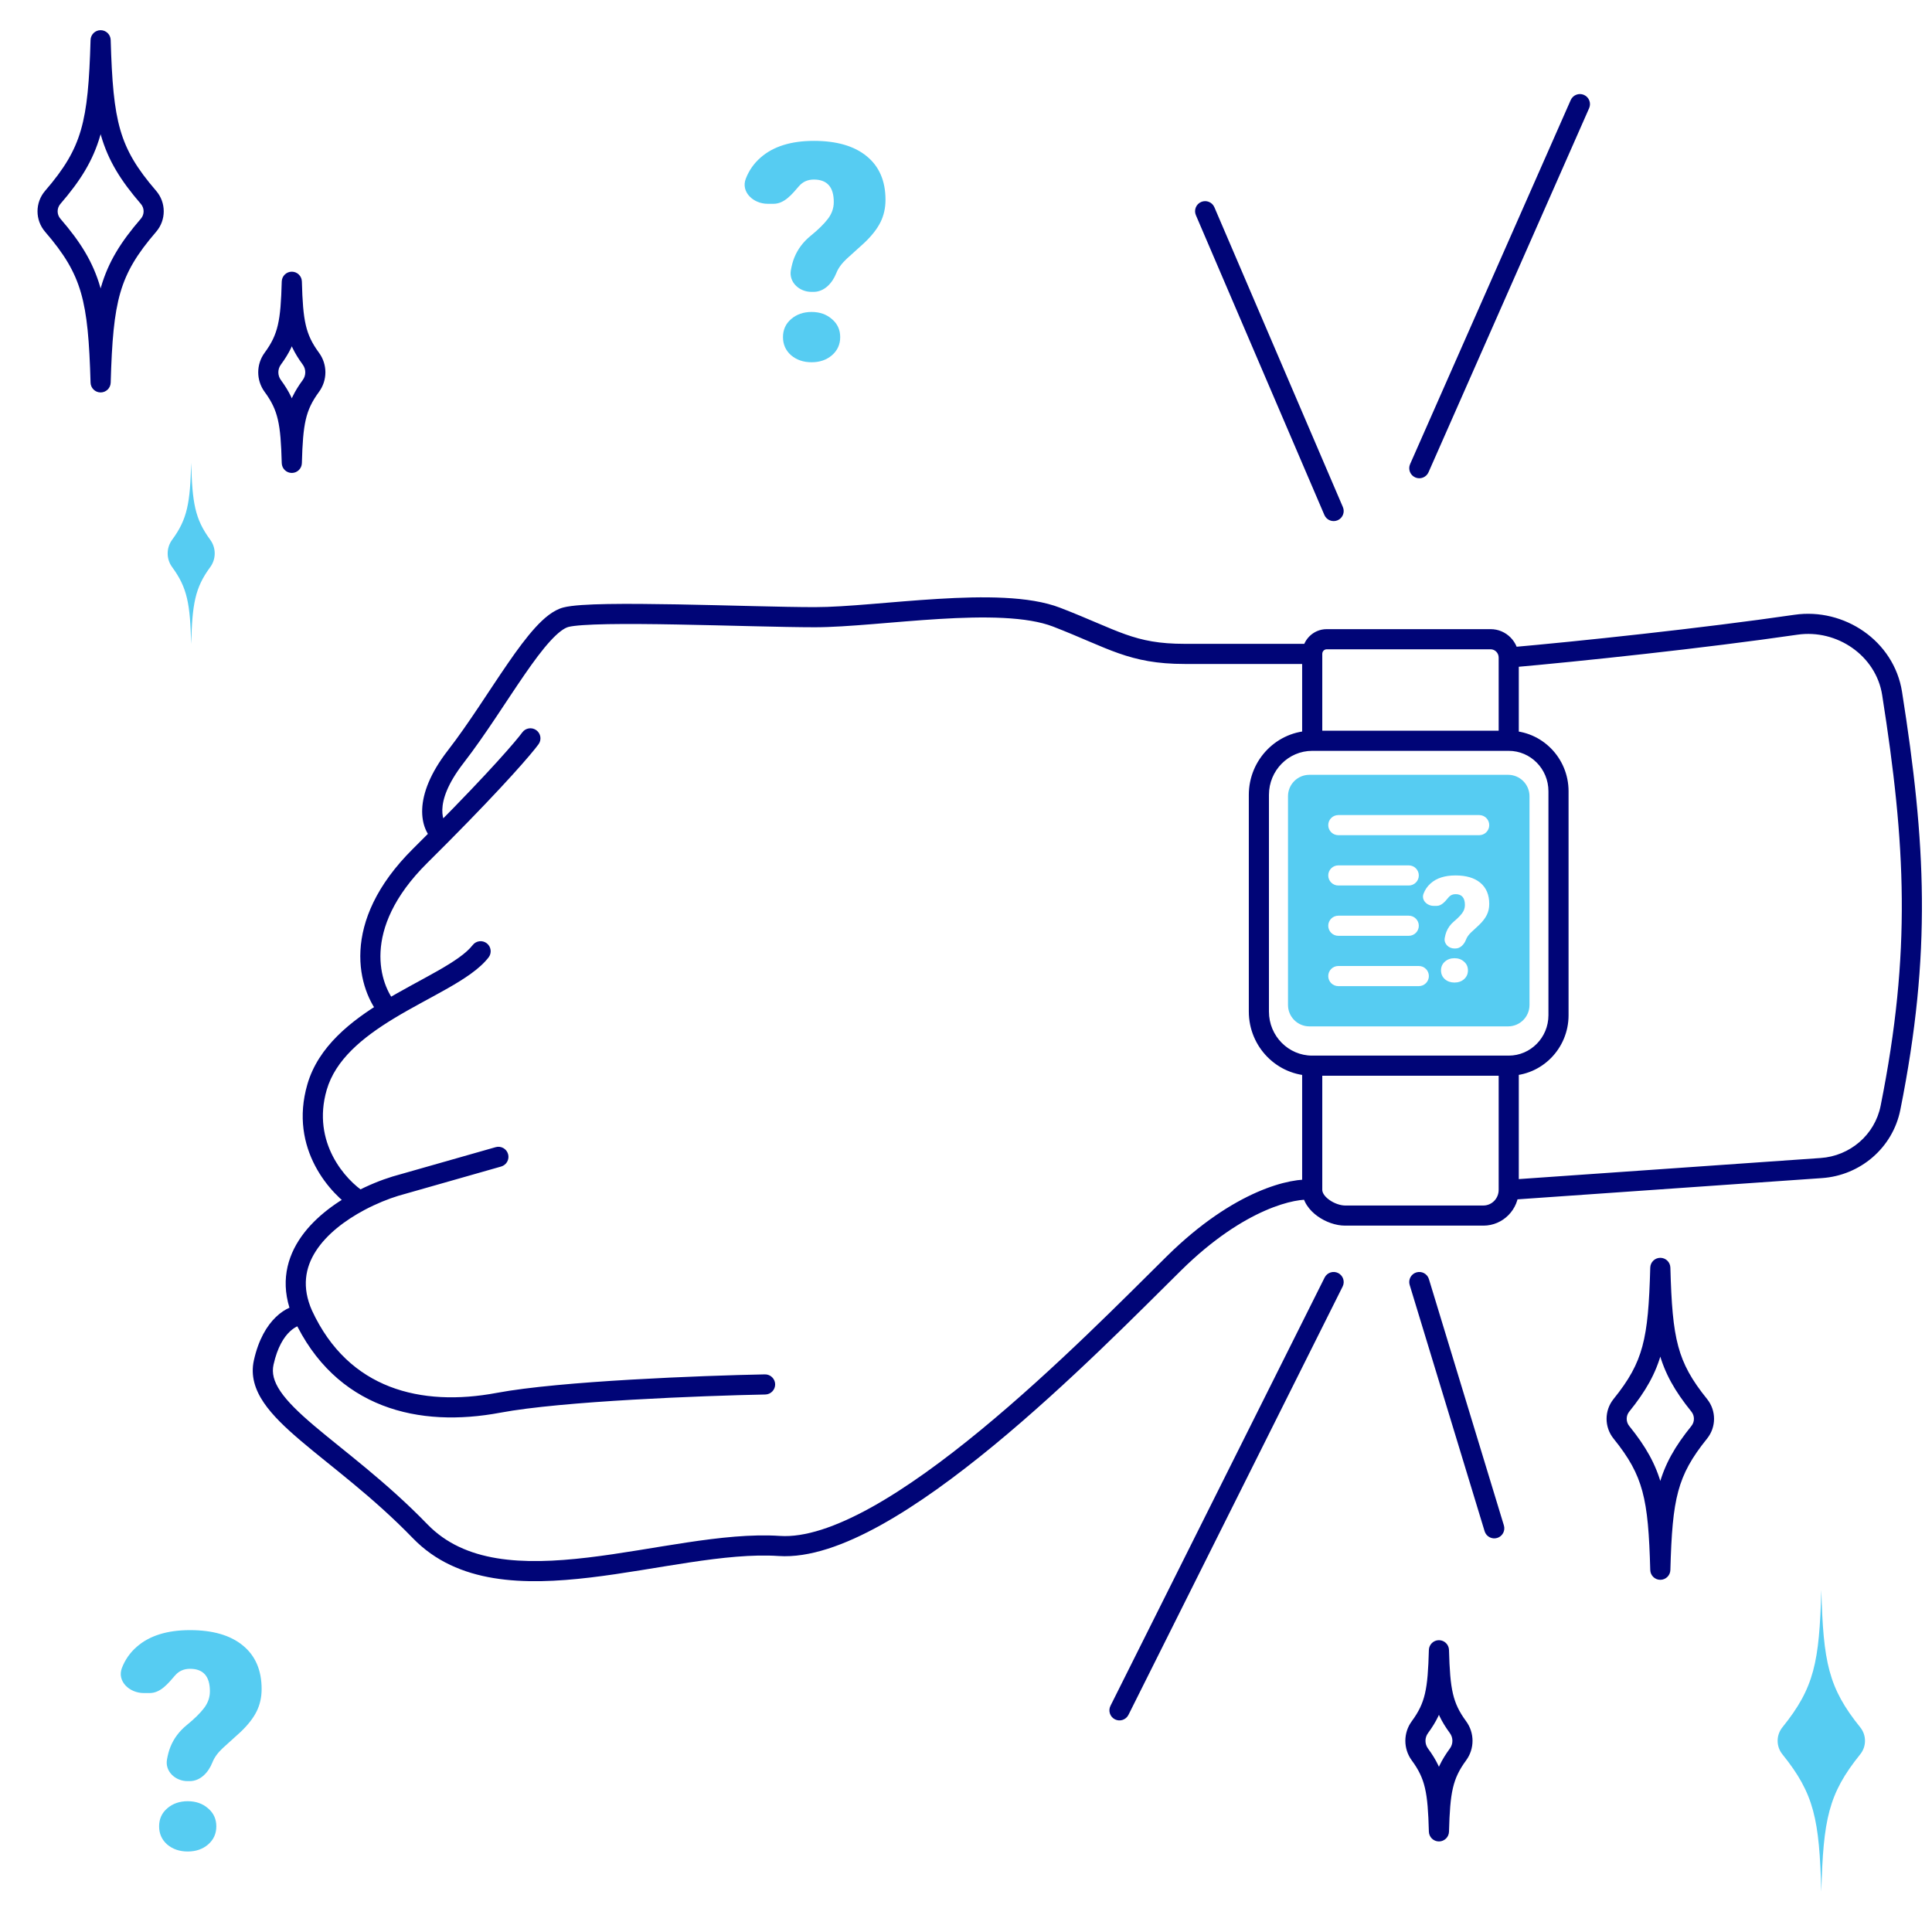 <svg width="96" height="96" viewBox="0 0 96 96" fill="none" xmlns="http://www.w3.org/2000/svg">
<path d="M8.554 26.82C9.314 25.788 9.446 24.989 9.5 23C9.554 24.989 9.686 25.788 10.446 26.82C10.743 27.224 10.743 27.776 10.446 28.18C9.686 29.212 9.554 30.011 9.5 32C9.446 30.011 9.314 29.212 8.554 28.18C8.257 27.776 8.257 27.224 8.554 26.82Z" fill="#56CCF2"/>
<path d="M88.566 85.83C90.151 83.864 90.401 82.605 90.5 79C90.599 82.605 90.849 83.864 92.434 85.83C92.749 86.22 92.749 86.78 92.434 87.17C90.849 89.136 90.599 90.395 90.5 94C90.401 90.395 90.151 89.136 88.566 87.17C88.251 86.78 88.251 86.22 88.566 85.83Z" fill="#56CCF2"/>
<path fill-rule="evenodd" clip-rule="evenodd" d="M74.936 38.5H65.064C64.476 38.5 64 38.976 64 39.564V49.936C64 50.524 64.476 51 65.064 51H74.936C75.524 51 76 50.524 76 49.936V39.564C76 38.976 75.524 38.5 74.936 38.5ZM72.268 47.13C71.982 47.13 71.74 46.896 71.787 46.614C71.807 46.498 71.834 46.396 71.868 46.308C71.947 46.105 72.074 45.93 72.251 45.782C72.427 45.634 72.561 45.499 72.651 45.378C72.745 45.254 72.791 45.118 72.791 44.97C72.791 44.61 72.636 44.43 72.326 44.43C72.183 44.43 72.067 44.482 71.979 44.587L71.952 44.62C71.796 44.807 71.623 45.013 71.383 45.013H71.246C70.907 45.013 70.615 44.727 70.734 44.409C70.809 44.21 70.925 44.041 71.081 43.901C71.377 43.633 71.792 43.5 72.326 43.5C72.858 43.5 73.269 43.623 73.56 43.868C73.853 44.114 74 44.463 74 44.916C74 45.114 73.961 45.294 73.882 45.456C73.803 45.619 73.677 45.784 73.503 45.954L73.091 46.336C72.975 46.449 72.894 46.564 72.848 46.683C72.757 46.92 72.571 47.13 72.318 47.13H72.268ZM71.603 48.218C71.603 48.041 71.667 47.897 71.793 47.785C71.922 47.67 72.082 47.613 72.272 47.613C72.463 47.613 72.622 47.67 72.748 47.785C72.877 47.897 72.941 48.041 72.941 48.218C72.941 48.394 72.877 48.54 72.748 48.654C72.622 48.766 72.463 48.822 72.272 48.822C72.082 48.822 71.922 48.766 71.793 48.654C71.667 48.54 71.603 48.394 71.603 48.218ZM66.5 40.5C66.224 40.5 66 40.724 66 41C66 41.276 66.224 41.5 66.5 41.5H73.5C73.776 41.5 74 41.276 74 41C74 40.724 73.776 40.5 73.5 40.5H66.5ZM66.5 43C66.224 43 66 43.224 66 43.5C66 43.776 66.224 44 66.5 44H70C70.276 44 70.5 43.776 70.5 43.5C70.5 43.224 70.276 43 70 43H66.5ZM66.5 45.5C66.224 45.5 66 45.724 66 46C66 46.276 66.224 46.5 66.5 46.5H70C70.276 46.5 70.5 46.276 70.5 46C70.5 45.724 70.276 45.5 70 45.5H66.5ZM66.5 48C66.224 48 66 48.224 66 48.5C66 48.776 66.224 49 66.5 49H70.5C70.776 49 71 48.776 71 48.5C71 48.224 70.776 48 70.5 48H66.5Z" fill="#56CCF2"/>
<path d="M40.319 14.503C39.711 14.503 39.197 14.02 39.296 13.436C39.338 13.196 39.395 12.985 39.468 12.803C39.636 12.384 39.907 12.022 40.282 11.716C40.657 11.411 40.941 11.132 41.133 10.881C41.331 10.625 41.43 10.344 41.43 10.038C41.43 9.294 41.1 8.922 40.441 8.922C40.137 8.922 39.892 9.03 39.704 9.247C39.356 9.649 38.977 10.127 38.437 10.127H38.146C37.425 10.127 36.804 9.535 37.058 8.88C37.217 8.468 37.463 8.117 37.795 7.828C38.424 7.276 39.306 7 40.441 7C41.572 7 42.446 7.254 43.065 7.761C43.688 8.269 44 8.991 44 9.927C44 10.336 43.916 10.709 43.749 11.044C43.582 11.379 43.313 11.721 42.943 12.071L42.069 12.862C41.82 13.094 41.648 13.333 41.552 13.579C41.357 14.068 40.962 14.503 40.424 14.503H40.319ZM38.906 16.751C38.906 16.386 39.04 16.088 39.309 15.856C39.582 15.62 39.922 15.501 40.328 15.501C40.733 15.501 41.07 15.62 41.339 15.856C41.612 16.088 41.749 16.386 41.749 16.751C41.749 17.115 41.612 17.416 41.339 17.653C41.07 17.884 40.733 18 40.328 18C39.922 18 39.582 17.884 39.309 17.653C39.04 17.416 38.906 17.115 38.906 16.751Z" fill="#56CCF2"/>
<path d="M9.319 88.503C8.711 88.503 8.196 88.02 8.296 87.436C8.338 87.196 8.395 86.985 8.468 86.803C8.636 86.384 8.907 86.022 9.282 85.716C9.657 85.411 9.941 85.132 10.133 84.881C10.331 84.625 10.43 84.344 10.43 84.038C10.43 83.294 10.101 82.922 9.442 82.922C9.137 82.922 8.892 83.031 8.704 83.247C8.356 83.649 7.977 84.127 7.437 84.127H7.146C6.425 84.127 5.804 83.535 6.058 82.879C6.217 82.468 6.463 82.117 6.796 81.828C7.424 81.276 8.306 81 9.442 81C10.572 81 11.446 81.254 12.065 81.761C12.688 82.269 13 82.991 13 83.927C13 84.337 12.916 84.709 12.749 85.044C12.582 85.379 12.313 85.721 11.943 86.071L11.069 86.862C10.82 87.094 10.648 87.333 10.552 87.579C10.357 88.068 9.963 88.503 9.424 88.503H9.319ZM7.906 90.751C7.906 90.386 8.04 90.088 8.309 89.856C8.582 89.62 8.922 89.501 9.327 89.501C9.733 89.501 10.07 89.62 10.339 89.856C10.613 90.088 10.749 90.386 10.749 90.751C10.749 91.115 10.613 91.416 10.339 91.653C10.07 91.884 9.733 92 9.327 92C8.922 92 8.582 91.884 8.309 91.653C8.04 91.416 7.906 91.115 7.906 90.751Z" fill="#56CCF2"/>
<path d="M5 2L5.5 1.986C5.492 1.715 5.27 1.5 5 1.5C4.729 1.5 4.508 1.715 4.5 1.986L5 2ZM2.621 9.809L2.242 9.482H2.242L2.621 9.809ZM7.379 9.809L7.758 9.482H7.758L7.379 9.809ZM5 19L4.5 19.015C4.508 19.285 4.729 19.5 5 19.5C5.27 19.5 5.492 19.285 5.5 19.015L5 19ZM2.621 11.191L2.242 11.518L2.242 11.518L2.621 11.191ZM7.379 11.191L7.758 11.518L7.758 11.518L7.379 11.191ZM14.5 14L15 13.986C14.992 13.716 14.771 13.5 14.5 13.5C14.229 13.5 14.008 13.716 14 13.986L14.5 14ZM13.554 17.82L13.152 17.524L13.554 17.82ZM15.446 17.82L15.043 18.117L15.446 17.82ZM14.5 23L14 23.014C14.008 23.284 14.229 23.5 14.5 23.5C14.771 23.5 14.992 23.284 15 23.014L14.5 23ZM13.554 19.18L13.957 18.883L13.554 19.18ZM15.446 19.18L15.043 18.883L15.446 19.18ZM71.5 82L72 81.986C71.992 81.716 71.771 81.5 71.5 81.5C71.229 81.5 71.008 81.716 71 81.986L71.5 82ZM70.554 85.82L70.152 85.524L70.554 85.82ZM72.446 85.82L72.043 86.117L72.446 85.82ZM71.5 91L71 91.014C71.008 91.284 71.229 91.5 71.5 91.5C71.771 91.5 71.992 91.284 72 91.014L71.5 91ZM70.554 87.18L70.957 86.883L70.554 87.18ZM72.446 87.18L72.043 86.883L72.446 87.18ZM82.5 63L83 62.986C82.992 62.716 82.771 62.5 82.5 62.5C82.229 62.5 82.008 62.716 82 62.986L82.5 63ZM80.566 69.83L80.177 69.516L80.566 69.83ZM84.434 69.83L84.045 70.144L84.434 69.83ZM82.5 78L82 78.014C82.008 78.284 82.229 78.5 82.5 78.5C82.771 78.5 82.992 78.284 83 78.014L82.5 78ZM80.566 71.17L80.177 71.484L80.566 71.17ZM84.434 71.17L84.823 71.484L84.434 71.17ZM89.238 31.043L89.31 31.538L89.238 31.043ZM94.017 34.453L93.523 34.531L94.017 34.453ZM93.937 55.047L94.427 55.145L93.937 55.047ZM90.497 58.04L90.463 57.541L90.462 57.541L90.497 58.04ZM58.336 62.773L58.687 63.128L58.336 62.773ZM38.724 76.818L38.69 77.317L38.724 76.818ZM20.878 76.089L20.519 76.436L20.878 76.089ZM13.104 67.698L12.616 67.589L13.104 67.698ZM38.027 69.292C38.303 69.287 38.522 69.058 38.517 68.782C38.511 68.506 38.283 68.287 38.007 68.292L38.027 69.292ZM24.765 69.704L24.858 70.196L24.765 69.704ZM19.641 58.942L19.504 58.461L19.495 58.464L19.641 58.942ZM24.902 57.964C25.168 57.888 25.322 57.611 25.246 57.346C25.171 57.08 24.894 56.926 24.628 57.002L24.902 57.964ZM17.874 59.681L18.109 60.123H18.109L17.874 59.681ZM15.754 54.017L15.274 53.877L15.754 54.017ZM24.277 47.574C24.446 47.355 24.406 47.041 24.188 46.872C23.97 46.703 23.656 46.743 23.487 46.961L24.277 47.574ZM20.878 42.525L21.23 42.88L20.878 42.525ZM21.938 41.465L22.293 41.818L21.938 41.465ZM26.76 36.981C26.922 36.758 26.873 36.445 26.649 36.283C26.426 36.121 26.113 36.17 25.951 36.394L26.76 36.981ZM22.645 37.6L23.04 37.906L22.645 37.6ZM28.122 30.668L28.247 31.152L28.122 30.668ZM52.505 30.668L52.686 30.202L52.505 30.668ZM65.808 25.59C65.917 25.844 66.211 25.961 66.464 25.853C66.718 25.744 66.836 25.45 66.727 25.196L65.808 25.59ZM60.342 10.298C60.233 10.044 59.939 9.926 59.685 10.035C59.432 10.144 59.314 10.438 59.423 10.692L60.342 10.298ZM70.067 23.063C69.955 23.316 70.07 23.611 70.322 23.722C70.575 23.834 70.87 23.719 70.982 23.467L70.067 23.063ZM78.963 5.376C79.074 5.123 78.96 4.828 78.707 4.716C78.455 4.605 78.159 4.719 78.048 4.972L78.963 5.376ZM66.715 63.927C66.838 63.68 66.738 63.38 66.491 63.256C66.244 63.133 65.944 63.233 65.82 63.48L66.715 63.927ZM55.178 84.763C55.055 85.01 55.155 85.31 55.402 85.434C55.649 85.557 55.949 85.457 56.073 85.21L55.178 84.763ZM71.002 63.558C70.922 63.294 70.643 63.145 70.379 63.225C70.114 63.305 69.965 63.585 70.046 63.849L71.002 63.558ZM73.77 76.087C73.851 76.351 74.13 76.5 74.394 76.42C74.659 76.339 74.807 76.06 74.727 75.796L73.77 76.087ZM4.5 1.986C4.44 4.052 4.334 5.378 4.019 6.462C3.71 7.524 3.191 8.382 2.242 9.482L2.999 10.135C4.006 8.968 4.617 7.985 4.979 6.742C5.334 5.52 5.44 4.076 5.5 2.014L4.5 1.986ZM4.5 2.014C4.56 4.076 4.666 5.52 5.021 6.742C5.383 7.985 5.994 8.968 7.001 10.135L7.758 9.482C6.809 8.382 6.29 7.524 5.981 6.462C5.666 5.378 5.56 4.052 5.5 1.986L4.5 2.014ZM5.5 18.985C5.44 16.924 5.334 15.48 4.979 14.258C4.617 13.015 4.006 12.032 2.999 10.865L2.242 11.518C3.191 12.618 3.71 13.476 4.019 14.538C4.334 15.622 4.44 16.948 4.5 19.015L5.5 18.985ZM5.5 19.015C5.56 16.948 5.666 15.622 5.981 14.538C6.29 13.476 6.809 12.618 7.758 11.518L7.001 10.865C5.994 12.032 5.383 13.015 5.021 14.258C4.666 15.48 4.56 16.924 4.5 18.985L5.5 19.015ZM7.001 10.135C7.181 10.344 7.181 10.656 7.001 10.865L7.758 11.518C8.262 10.934 8.262 10.066 7.758 9.482L7.001 10.135ZM2.242 9.482C1.738 10.066 1.738 10.934 2.242 11.518L2.999 10.865C2.819 10.656 2.819 10.344 2.999 10.135L2.242 9.482ZM14 13.986C13.973 14.982 13.927 15.633 13.805 16.155C13.688 16.657 13.497 17.054 13.152 17.524L13.957 18.117C14.371 17.554 14.627 17.035 14.779 16.382C14.926 15.75 14.973 15.007 15 14.014L14 13.986ZM14 14.014C14.027 15.007 14.074 15.75 14.221 16.382C14.373 17.035 14.629 17.554 15.043 18.117L15.848 17.524C15.503 17.054 15.312 16.657 15.195 16.155C15.073 15.633 15.027 14.982 15 13.986L14 14.014ZM15 22.986C14.973 21.993 14.926 21.25 14.779 20.618C14.627 19.965 14.371 19.446 13.957 18.883L13.152 19.476C13.497 19.946 13.688 20.343 13.805 20.845C13.927 21.367 13.973 22.018 14 23.014L15 22.986ZM15 23.014C15.027 22.018 15.073 21.367 15.195 20.845C15.312 20.343 15.503 19.946 15.848 19.476L15.043 18.883C14.629 19.446 14.373 19.965 14.221 20.618C14.074 21.25 14.027 21.993 14 22.986L15 23.014ZM15.043 18.117C15.211 18.344 15.211 18.656 15.043 18.883L15.848 19.476C16.276 18.896 16.276 18.104 15.848 17.524L15.043 18.117ZM13.152 17.524C12.724 18.104 12.724 18.896 13.152 19.476L13.957 18.883C13.789 18.656 13.789 18.344 13.957 18.117L13.152 17.524ZM71 81.986C70.973 82.982 70.927 83.632 70.805 84.155C70.688 84.657 70.497 85.054 70.152 85.524L70.957 86.117C71.371 85.554 71.627 85.035 71.779 84.382C71.926 83.75 71.973 83.007 72 82.014L71 81.986ZM71 82.014C71.027 83.007 71.074 83.75 71.221 84.382C71.373 85.035 71.629 85.554 72.043 86.117L72.848 85.524C72.503 85.054 72.312 84.657 72.195 84.155C72.073 83.632 72.027 82.982 72 81.986L71 82.014ZM72 90.986C71.973 89.993 71.926 89.25 71.779 88.618C71.627 87.965 71.371 87.446 70.957 86.883L70.152 87.476C70.497 87.946 70.688 88.343 70.805 88.845C70.927 89.368 70.973 90.018 71 91.014L72 90.986ZM72 91.014C72.027 90.018 72.073 89.368 72.195 88.845C72.312 88.343 72.503 87.946 72.848 87.476L72.043 86.883C71.629 87.446 71.373 87.965 71.221 88.618C71.074 89.25 71.027 89.993 71 90.986L72 91.014ZM72.043 86.117C72.211 86.344 72.211 86.656 72.043 86.883L72.848 87.476C73.276 86.896 73.276 86.104 72.848 85.524L72.043 86.117ZM70.152 85.524C69.724 86.104 69.724 86.896 70.152 87.476L70.957 86.883C70.789 86.656 70.789 86.344 70.957 86.117L70.152 85.524ZM82 62.986C81.951 64.791 81.864 65.952 81.608 66.899C81.358 67.824 80.941 68.569 80.177 69.516L80.955 70.144C81.777 69.125 82.277 68.257 82.573 67.16C82.864 66.085 82.951 64.814 83 63.014L82 62.986ZM82 63.014C82.049 64.814 82.136 66.085 82.427 67.16C82.723 68.257 83.223 69.125 84.045 70.144L84.823 69.516C84.059 68.569 83.642 67.824 83.392 66.899C83.136 65.952 83.049 64.791 83 62.986L82 63.014ZM83 77.986C82.951 76.186 82.864 74.915 82.573 73.84C82.277 72.743 81.777 71.875 80.955 70.856L80.177 71.484C80.941 72.431 81.358 73.176 81.608 74.101C81.864 75.048 81.951 76.209 82 78.014L83 77.986ZM83 78.014C83.049 76.209 83.136 75.048 83.392 74.101C83.642 73.176 84.059 72.431 84.823 71.484L84.045 70.856C83.223 71.875 82.723 72.743 82.427 73.84C82.136 74.915 82.049 76.186 82 77.986L83 78.014ZM84.045 70.144C84.212 70.351 84.212 70.649 84.045 70.856L84.823 71.484C85.286 70.91 85.286 70.09 84.823 69.516L84.045 70.144ZM80.177 69.516C79.714 70.09 79.714 70.91 80.177 71.484L80.955 70.856C80.788 70.649 80.788 70.351 80.955 70.144L80.177 69.516ZM76.941 39.317V50.445H77.941V39.317H76.941ZM63.053 50.266V39.496H62.053V50.266H63.053ZM65.923 32.263H74.068V31.262H65.923V32.263ZM65.203 37.309H74.968V36.309H65.203V37.309ZM66.839 60.901H73.708V59.901H66.839V60.901ZM74.968 52.453H65.203V53.453H74.968V52.453ZM74.468 32.675V36.809H75.468V32.675H74.468ZM75.011 33.173C78.535 32.862 84.699 32.209 89.31 31.538L89.166 30.548C84.58 31.216 78.436 31.867 74.924 32.176L75.011 33.173ZM93.523 34.531C94.694 41.958 94.979 47.3 93.447 54.948L94.427 55.145C95.989 47.345 95.694 41.878 94.511 34.376L93.523 34.531ZM75.468 59.124V52.953H74.468V59.124H75.468ZM90.462 57.541L74.933 58.626L75.002 59.623L90.532 58.539L90.462 57.541ZM64.703 52.953V59.124H65.703V52.953H64.703ZM65.271 58.629C64.703 58.551 63.701 58.696 62.457 59.241C61.196 59.794 59.65 60.773 57.985 62.417L58.687 63.128C60.273 61.562 61.719 60.656 62.858 60.157C64.014 59.65 64.82 59.576 65.135 59.62L65.271 58.629ZM57.985 62.417C55.945 64.431 52.431 68.014 48.742 71.051C46.898 72.57 45.025 73.939 43.285 74.905C41.529 75.878 39.978 76.401 38.757 76.319L38.69 77.317C40.208 77.418 41.969 76.778 43.77 75.779C45.585 74.772 47.511 73.36 49.378 71.823C53.11 68.75 56.663 65.127 58.687 63.128L57.985 62.417ZM38.757 76.319C37.33 76.224 35.738 76.403 34.122 76.646C32.483 76.892 30.838 77.201 29.212 77.393C25.943 77.781 23.085 77.649 21.237 75.741L20.519 76.436C22.735 78.724 26.061 78.774 29.33 78.386C30.972 78.192 32.684 77.873 34.27 77.635C35.878 77.393 37.379 77.23 38.69 77.317L38.757 76.319ZM21.237 75.741C19.183 73.62 17.057 72.074 15.592 70.828C14.845 70.193 14.283 69.648 13.937 69.138C13.601 68.642 13.499 68.223 13.592 67.807L12.616 67.589C12.444 68.358 12.673 69.056 13.11 69.7C13.537 70.33 14.19 70.948 14.944 71.59C16.483 72.898 18.509 74.361 20.519 76.436L21.237 75.741ZM13.592 67.807C13.981 66.064 14.879 65.826 15.047 65.826V64.826C14.274 64.826 13.074 65.537 12.616 67.589L13.592 67.807ZM38.007 68.292C34.895 68.353 27.831 68.62 24.673 69.213L24.858 70.196C27.919 69.621 34.895 69.353 38.027 69.292L38.007 68.292ZM24.673 69.213C22.791 69.566 20.948 69.514 19.359 68.896C17.783 68.283 16.42 67.101 15.501 65.116L14.594 65.537C15.618 67.747 17.171 69.118 18.996 69.828C20.809 70.533 22.852 70.572 24.858 70.196L24.673 69.213ZM19.778 59.423L24.902 57.964L24.628 57.002L19.504 58.461L19.778 59.423ZM15.504 65.123C14.986 63.956 15.168 62.987 15.691 62.171C16.231 61.327 17.15 60.633 18.109 60.123L17.64 59.24C16.606 59.789 15.52 60.584 14.849 61.632C14.16 62.707 13.925 64.03 14.59 65.529L15.504 65.123ZM18.109 60.123C18.705 59.806 19.297 59.571 19.788 59.42L19.495 58.464C18.945 58.633 18.293 58.892 17.64 59.24L18.109 60.123ZM18.142 59.259C17.18 58.649 15.474 56.774 16.234 54.156L15.274 53.877C14.338 57.097 16.448 59.369 17.607 60.104L18.142 59.259ZM16.234 54.156C16.668 52.663 17.991 51.568 19.562 50.613L19.042 49.759C17.447 50.728 15.821 51.993 15.274 53.877L16.234 54.156ZM19.562 50.613C20.479 50.056 21.388 49.598 22.244 49.11C23.057 48.646 23.828 48.153 24.277 47.574L23.487 46.961C23.176 47.362 22.576 47.77 21.748 48.241C20.963 48.689 19.962 49.2 19.042 49.759L19.562 50.613ZM19.68 49.859C19.289 49.407 18.845 48.493 18.909 47.285C18.972 46.09 19.535 44.56 21.23 42.88L20.526 42.17C18.688 43.992 17.989 45.746 17.91 47.232C17.833 48.705 18.368 49.871 18.924 50.513L19.68 49.859ZM21.23 42.88C21.606 42.507 21.96 42.153 22.293 41.818L21.583 41.113C21.252 41.447 20.9 41.799 20.526 42.17L21.23 42.88ZM22.293 41.818C25.09 38.998 26.419 37.451 26.76 36.981L25.951 36.394C25.66 36.794 24.381 38.293 21.583 41.113L22.293 41.818ZM22.25 41.075C22.097 40.952 21.416 40.002 23.04 37.906L22.25 37.294C20.482 39.575 20.837 41.226 21.626 41.856L22.25 41.075ZM23.04 37.906C24.11 36.525 25.154 34.842 26.06 33.529C26.521 32.86 26.947 32.284 27.337 31.858C27.743 31.413 28.045 31.204 28.247 31.152L27.997 30.184C27.492 30.314 27.021 30.721 26.599 31.183C26.161 31.663 25.703 32.284 25.237 32.961C24.288 34.337 23.3 35.938 22.25 37.294L23.04 37.906ZM28.247 31.152C28.532 31.079 29.219 31.032 30.213 31.014C31.181 30.997 32.377 31.008 33.635 31.031C36.138 31.076 38.895 31.168 40.49 31.168V30.168C38.905 30.168 36.185 30.077 33.653 30.031C32.392 30.009 31.182 29.997 30.195 30.014C29.234 30.031 28.419 30.075 27.997 30.184L28.247 31.152ZM40.49 31.168C42.096 31.168 44.459 30.89 46.661 30.757C47.779 30.689 48.874 30.656 49.857 30.706C50.846 30.756 51.691 30.889 52.325 31.134L52.686 30.202C51.906 29.9 50.939 29.759 49.908 29.707C48.87 29.654 47.734 29.69 46.6 29.759C44.296 29.898 42.065 30.168 40.49 30.168V31.168ZM52.325 31.134C55.072 32.198 56.093 32.992 58.866 32.992V31.992C56.339 31.992 55.593 31.327 52.686 30.202L52.325 31.134ZM65.703 36.809V32.492H64.703V36.809H65.703ZM58.866 32.992H65.203V31.992H58.866V32.992ZM76.941 50.445C76.941 51.56 76.051 52.453 74.968 52.453V53.453C76.616 53.453 77.941 52.099 77.941 50.445H76.941ZM89.31 31.538C91.279 31.251 93.216 32.58 93.523 34.531L94.511 34.376C94.112 31.84 91.634 30.189 89.166 30.548L89.31 31.538ZM93.447 54.948C93.157 56.393 91.925 57.441 90.463 57.541L90.531 58.539C92.429 58.409 94.046 57.046 94.427 55.145L93.447 54.948ZM62.053 50.266C62.053 52.019 63.457 53.453 65.203 53.453V52.453C64.022 52.453 63.053 51.48 63.053 50.266H62.053ZM77.941 39.317C77.941 37.663 76.616 36.309 74.968 36.309V37.309C76.051 37.309 76.941 38.202 76.941 39.317H77.941ZM63.053 39.496C63.053 38.282 64.022 37.309 65.203 37.309V36.309C63.457 36.309 62.053 37.743 62.053 39.496H63.053ZM66.839 59.901C66.612 59.901 66.302 59.801 66.052 59.621C65.793 59.435 65.703 59.248 65.703 59.124H64.703C64.703 59.706 65.083 60.157 65.469 60.433C65.862 60.716 66.371 60.901 66.839 60.901V59.901ZM74.068 32.263C74.282 32.263 74.468 32.441 74.468 32.675H75.468C75.468 31.901 74.847 31.262 74.068 31.262V32.263ZM73.708 60.901C74.686 60.901 75.468 60.099 75.468 59.124H74.468C74.468 59.56 74.121 59.901 73.708 59.901V60.901ZM65.923 31.262C65.243 31.262 64.703 31.82 64.703 32.492H65.703C65.703 32.359 65.808 32.263 65.923 32.263V31.262ZM66.727 25.196L60.342 10.298L59.423 10.692L65.808 25.59L66.727 25.196ZM70.982 23.467L78.963 5.376L78.048 4.972L70.067 23.063L70.982 23.467ZM65.82 63.48L55.178 84.763L56.073 85.21L66.715 63.927L65.82 63.48ZM70.046 63.849L73.77 76.087L74.727 75.796L71.002 63.558L70.046 63.849Z" fill="#000577"/>
</svg>
